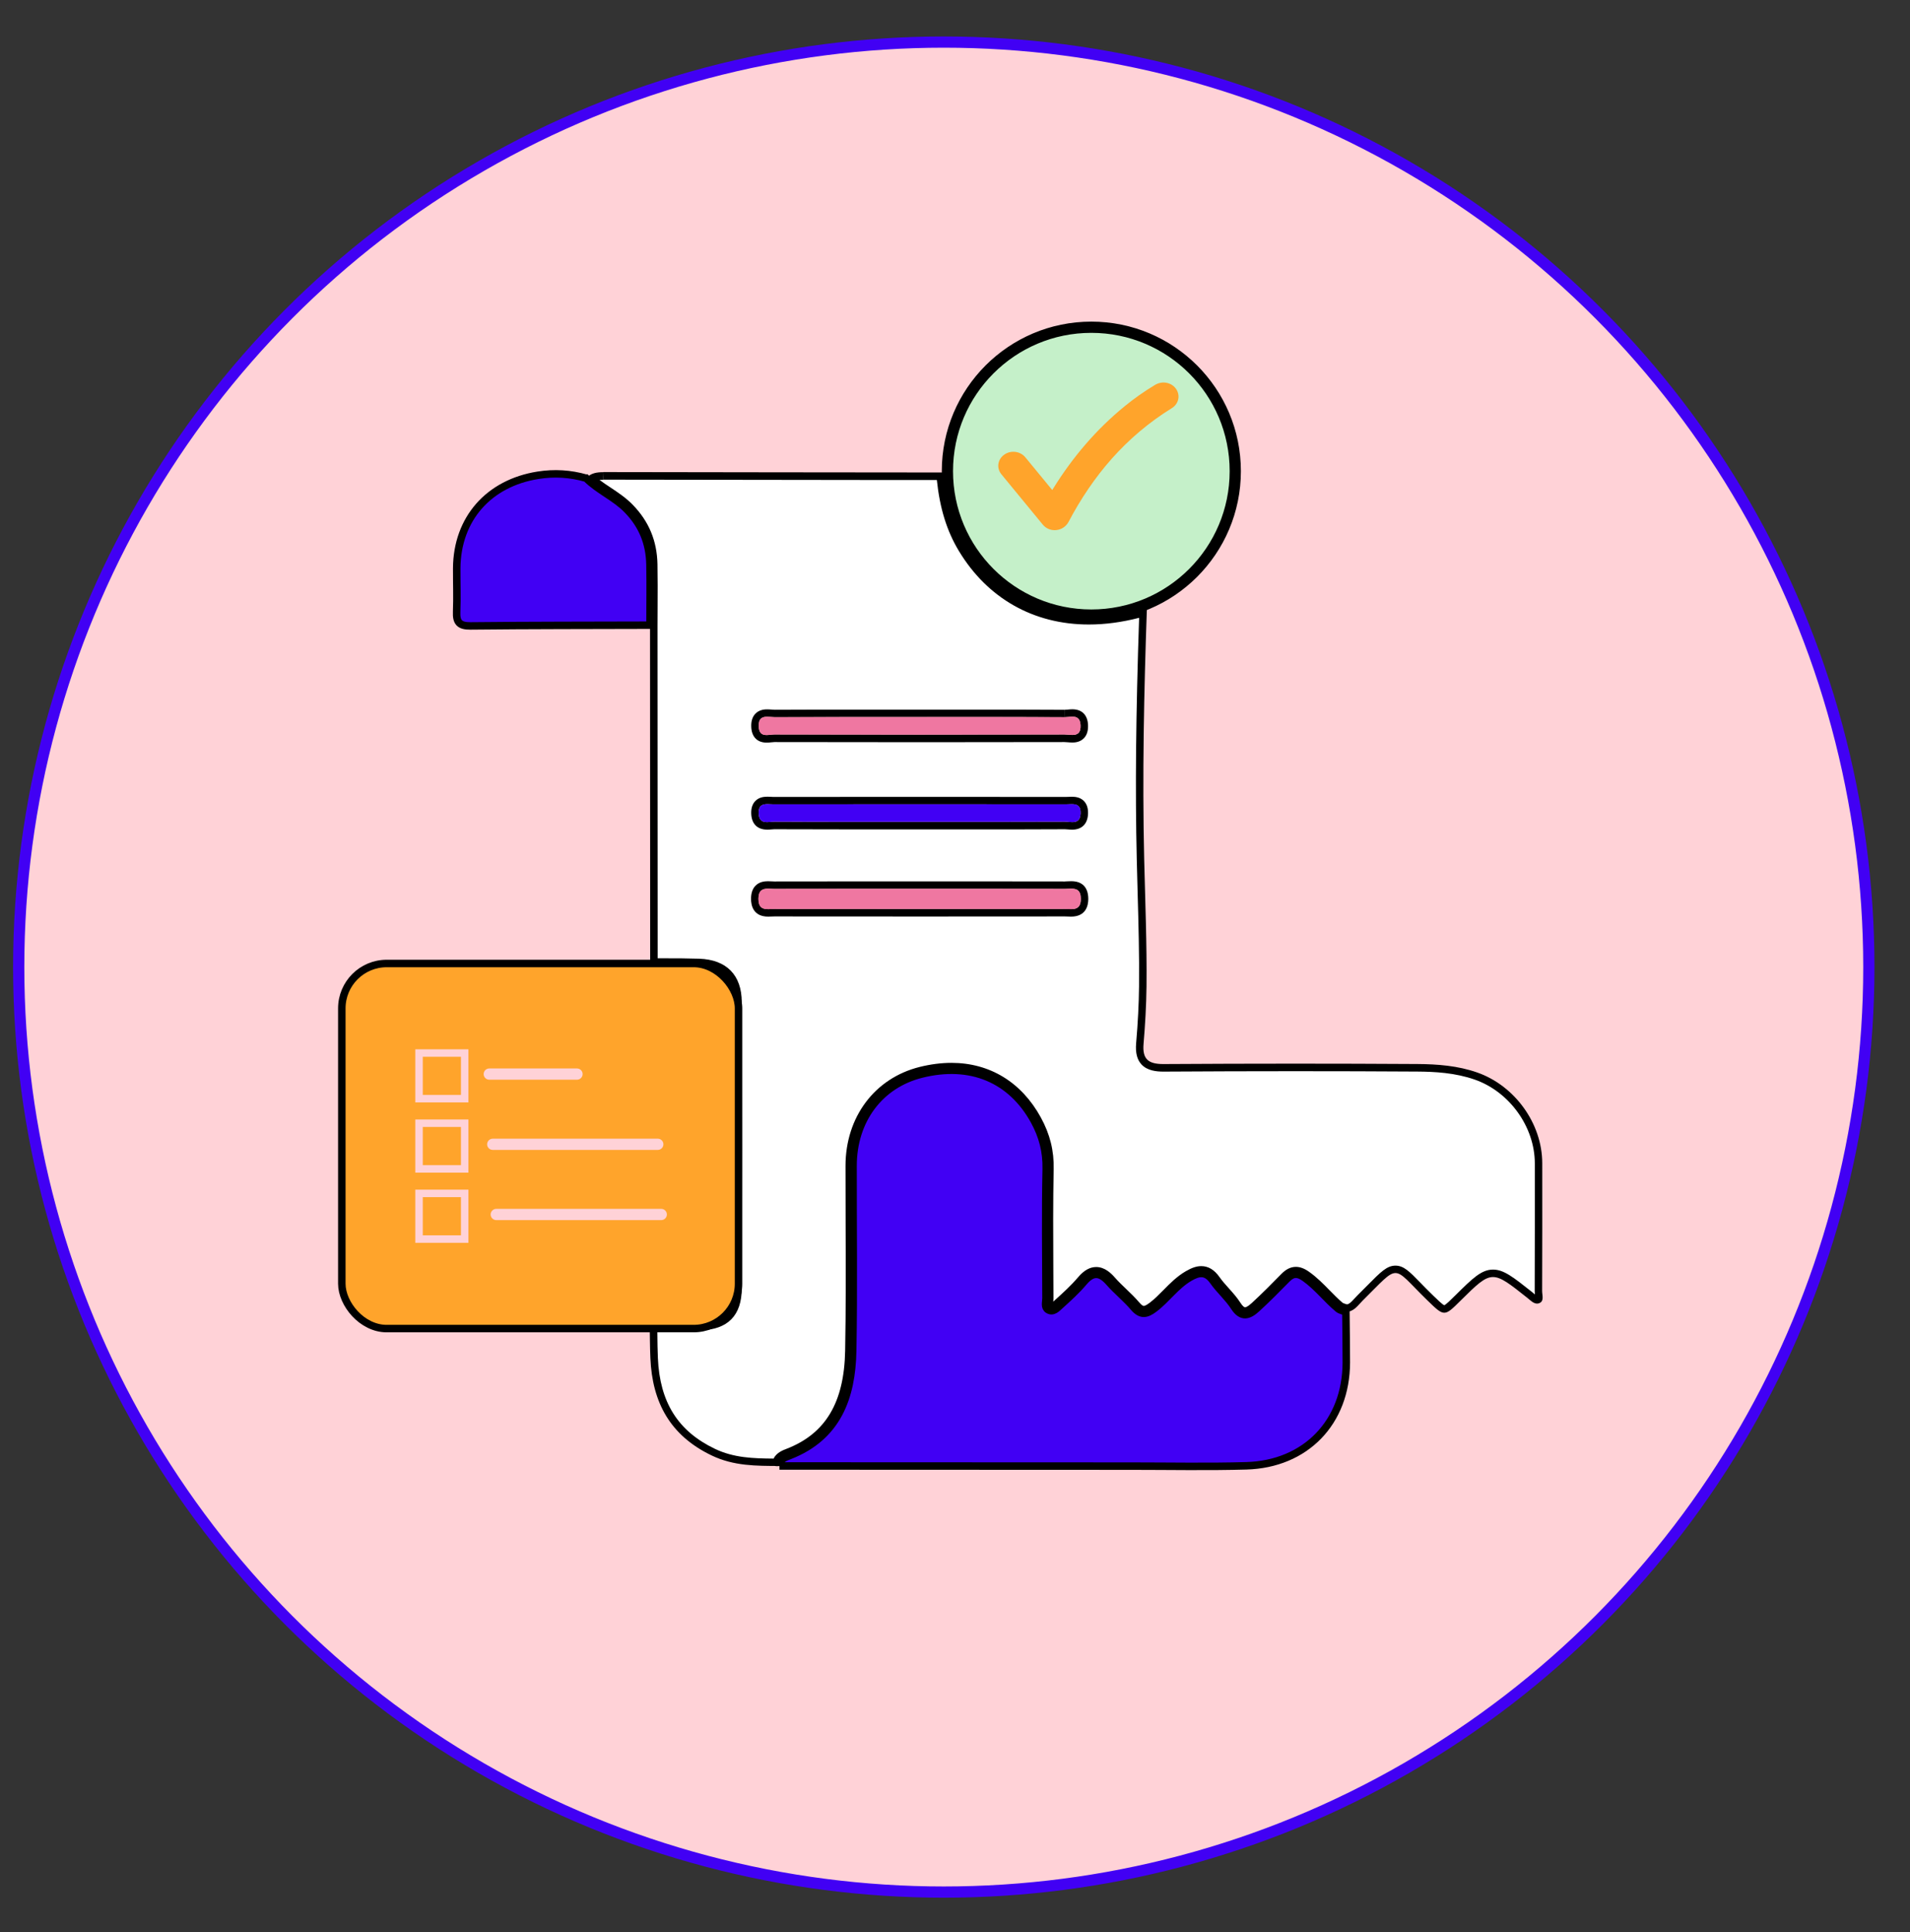 <?xml version="1.0" encoding="UTF-8"?>
<svg id="Capa_1" data-name="Capa 1" xmlns="http://www.w3.org/2000/svg" viewBox="0 0 510.5 516.5">
  <rect x="0" y="0" width="510.5" height="516.5" fill="#333333" stroke="none"/>
  <defs>
    <style>
      .cls-1 {
        fill: #fff;
      }

      .cls-2 {
        fill: #c5f0c9;
      }

      .cls-2, .cls-3, .cls-4, .cls-5, .cls-6, .cls-7 {
        stroke-miterlimit: 10;
      }

      .cls-2, .cls-3, .cls-7 {
        stroke-width: 3px;
      }

      .cls-2, .cls-4, .cls-5 {
        stroke: #000;
      }

      .cls-2, .cls-6, .cls-7 {
        stroke-linecap: round;
      }

      .cls-3 {
        fill: #ffd2d7;
        stroke: #4100f4;
      }

      .cls-4, .cls-5, .cls-6 {
        stroke-width: 2px;
      }

      .cls-4, .cls-8 {
        fill: #ffa42b;
      }

      .cls-5, .cls-9 {
        fill: #4100f4;
      }

      .cls-10 {
        fill: #ef77a1;
      }

      .cls-6, .cls-7 {
        fill: none;
        stroke: #ffd2d7;
      }
    </style>
  </defs>
  <circle class="cls-3" cx="252.25" cy="258.5" r="247.25"/>
  <g>
    <g>
      <path class="cls-1" d="M207.44,390.88c-5.84-.04-11.36-.1-16.81-2.73-10.24-4.92-15.26-12.9-15.79-25.11-.09-2.11-.12-4.27-.14-6.35,0-.64-.02-1.28-.03-1.93,1.06-.01,2.12-.03,3.18-.04,3.11-.03,6.22-.07,9.33-.14,6.86-.16,10.06-3.42,10.07-10.25,.05-24.52,.05-49.53,0-76.45-.01-6.73-3.61-10.41-10.4-10.64-3.02-.1-6.08-.11-9.05-.11-1.01,0-2.02,0-3.03,0l-.04-90.01c0-1.65,0-3.31,.02-4.96,.02-3.71,.04-7.54-.03-11.32-.12-6.01-2.19-11-6.35-15.26-1.75-1.79-3.79-3.15-5.76-4.46-1.59-1.05-3.1-2.06-4.46-3.27,.83-.52,1.85-.64,3.13-.64,25.47,.05,50.9,.07,76.33,.1h13.69c.72,7.85,2.57,14.03,5.81,19.41,7.46,12.39,19.5,19.22,33.91,19.22,4.65,0,9.52-.71,14.49-2.1-.91,26.45-1.12,46.82-.68,65.89,.07,2.94,.15,5.89,.23,8.83,.23,8.25,.47,16.79,.38,25.18-.05,4.66-.31,9.66-.78,15.27-.19,2.25,.18,3.79,1.16,4.86,1.02,1.11,2.6,1.61,5.12,1.61h.12c11.75-.07,23.5-.11,34.91-.11s22.09,.03,32.85,.1c4.74,.03,10.31,.31,15.73,2.22,9.65,3.4,16.67,13.19,16.67,23.29,0,11.08,.02,22.54-.03,34.11,0,.3,.03,.63,.07,.97,.14,1.22,.04,1.31-.24,1.4-.06,.02-.12,.03-.18,.03-.43,0-1.04-.51-1.57-.97-.18-.15-.35-.3-.52-.43-4.78-3.79-7.18-5.69-9.69-5.69-2.7,0-4.94,2.21-9.4,6.62-1.78,1.76-2.95,2.92-3.64,2.92-.7,0-1.92-1.19-3.78-2.99l-.09-.09c-1.31-1.28-2.39-2.39-3.31-3.33-2.72-2.79-4.08-4.19-5.85-4.19-1.87,0-3.43,1.57-6.84,5.02-.77,.78-1.63,1.65-2.62,2.63-.27,.27-.53,.55-.79,.84-.88,.97-1.65,1.81-2.84,1.89-.18-.07-.37-.12-.56-.18-.42-.13-.82-.26-1.04-.44-1.29-1.07-2.5-2.31-3.67-3.5-1.62-1.65-3.3-3.36-5.29-4.78-1.11-.79-2.06-1.16-2.98-1.16-1.09,0-2.1,.5-3.15,1.58-2.46,2.52-5.13,5.21-7.96,7.81-1.03,.95-1.84,1.4-2.48,1.4s-1.35-.55-2.04-1.63c-.89-1.39-2-2.62-3.06-3.81-.92-1.03-1.8-2-2.54-3.07-1.18-1.68-2.5-2.5-4.03-2.5-1.06,0-2.18,.38-3.63,1.23-2.26,1.32-4.03,3.12-5.75,4.86-1.25,1.27-2.44,2.47-3.79,3.5-.94,.72-1.64,1.05-2.2,1.05-.37,0-.97-.13-1.91-1.24-1.08-1.27-2.3-2.44-3.47-3.56-1.04-1-2.12-2.03-3.08-3.12-1.49-1.7-2.85-2.49-4.26-2.49s-2.72,.78-4.09,2.4c-1.9,2.25-4.19,4.32-6.21,6.14l-.27,.25c-.44,.41-.99,.93-1.4,.93-.11,0-.23-.04-.36-.12-.22-.14-.23-.46-.15-1.31,.03-.3,.06-.6,.06-.88,0-2.78-.02-5.57-.04-8.35-.04-8.59-.09-17.47,.1-26.19,.1-4.81-.95-9.06-3.33-13.39-4.97-9.06-13.13-14.05-23-14.05-2.64,0-5.42,.36-8.24,1.06-11.56,2.88-19.04,12.87-19.06,25.45,0,5.31,.01,10.63,.03,15.94,.04,11,.08,22.38-.13,33.55-.27,14.25-5.43,22.85-16.23,27.08l-.19,.08c-1.07,.41-2.6,1.01-3.03,2.64Zm-2.18-154.33c-.81,0-1.85,.1-2.62,.87-.63,.63-.94,1.57-.93,2.87,0,3.73,2.71,3.73,3.59,3.73,.29,0,.59-.01,.88-.03,.26-.01,.52-.03,.78-.03,13.08,.01,26.16,.02,39.23,.02s25.62,0,38.43-.02c.25,0,.51,.01,.76,.02,.29,.01,.57,.02,.85,.02,.9,0,3.63,0,3.63-3.75s-2.66-3.72-3.54-3.72c-.3,0-.6,.02-.91,.03-.27,.01-.54,.03-.79,.03-6.63-.02-13.24-.02-19.85-.02h-37.95c-6.62,0-13.25,0-19.87,.02-.27,0-.53-.01-.8-.03-.3-.01-.6-.03-.89-.03Zm-.15-22.6c-.79,0-1.8,.1-2.53,.86-.58,.61-.85,1.48-.8,2.66,.06,1.49,.66,3.28,3.22,3.28,.36,0,.73-.03,1.09-.06,.29-.02,.58-.05,.85-.05,6.85,.03,13.68,.04,20.51,.04h18.33s18.25,0,18.25,0c6.86,0,13.72,0,20.58-.04,.28,0,.57,.03,.87,.05,.36,.03,.74,.06,1.09,.06,2.56,0,3.17-1.77,3.23-3.26,.05-1.19-.21-2.06-.8-2.67-.74-.77-1.75-.86-2.56-.86-.29,0-.58,.01-.87,.03-.25,.01-.49,.02-.73,.02-13.03-.01-26.05-.02-39.07-.02s-26.04,0-39.06,.02c-.24,0-.49-.01-.74-.03-.29-.02-.59-.03-.88-.03Zm-.07-23.36c-.69,0-1.7,.09-2.44,.86-.6,.63-.87,1.55-.82,2.81,.09,2.11,1.17,3.22,3.12,3.22,.39,0,.8-.04,1.2-.08,.31-.03,.61-.07,.89-.07,13.15,.03,26.3,.04,39.45,.04s25.36-.01,38.04-.04c.29,0,.6,.03,.92,.06,.39,.03,.8,.07,1.19,.07,.68,0,1.67-.09,2.39-.85,.6-.63,.87-1.55,.81-2.81-.06-1.47-.67-3.22-3.17-3.22-.38,0-.77,.04-1.15,.07-.3,.03-.6,.06-.87,.06-6.9-.04-13.78-.04-20.65-.04h-18.11s-18.59,0-18.59,0c-6.72,0-13.44,0-20.16,.04h0c-.3,0-.6-.03-.91-.05-.38-.03-.76-.06-1.14-.06Z"/>
      <path d="M161.29,126.21l.04,2c25.53,.05,51.06,.07,76.59,.1h12.48c.79,7.57,2.67,13.62,5.86,18.92,7.65,12.71,19.99,19.7,34.76,19.7,4.33,0,8.84-.6,13.44-1.79-.87,25.81-1.07,45.82-.63,64.59,.07,2.95,.15,5.9,.23,8.84,.23,8.24,.47,16.76,.38,25.13-.05,4.64-.3,9.61-.78,15.19-.21,2.51,.25,4.35,1.42,5.62,1.59,1.73,4.1,1.93,5.85,1.93h.12c11.75-.07,23.49-.11,34.92-.11s22.08,.03,32.84,.1c4.65,.03,10.12,.31,15.4,2.16,9.27,3.26,16,12.66,16.01,22.35,0,11.1,.02,22.58-.03,34.11,0,.33,.03,.66,.06,.96-.12-.1-.23-.2-.33-.28-.18-.16-.37-.31-.55-.46-4.96-3.93-7.45-5.9-10.31-5.91-3.11,0-5.45,2.31-10.1,6.91-1.2,1.19-2.45,2.42-2.94,2.62-.51-.2-1.81-1.47-3.08-2.7l-.09-.09c-1.3-1.26-2.36-2.35-3.29-3.31-2.82-2.9-4.38-4.49-6.57-4.49-2.29,0-3.94,1.67-7.55,5.32-.77,.77-1.63,1.65-2.61,2.62-.28,.28-.55,.58-.83,.88-.88,.97-1.36,1.44-1.99,1.54-.13-.04-.26-.08-.38-.12-.24-.08-.6-.19-.7-.25-1.25-1.04-2.39-2.2-3.59-3.43-1.65-1.69-3.36-3.43-5.42-4.89-1.29-.92-2.42-1.34-3.56-1.34-1.36,0-2.63,.62-3.87,1.89-2.45,2.51-5.11,5.19-7.92,7.78-1.12,1.03-1.63,1.14-1.8,1.14-.21,0-.65-.31-1.2-1.17-.93-1.46-2.07-2.72-3.16-3.94-.9-1.01-1.76-1.96-2.47-2.98-1.36-1.94-2.99-2.92-4.85-2.92-1.25,0-2.52,.42-4.14,1.36-2.37,1.38-4.2,3.23-5.96,5.02-1.23,1.24-2.38,2.42-3.69,3.41-.97,.74-1.42,.85-1.6,.85-.26,0-.68-.32-1.15-.88-1.12-1.31-2.35-2.5-3.54-3.64-1.08-1.03-2.09-2-3.01-3.05-1.07-1.22-2.75-2.83-5.01-2.83-1.7,0-3.28,.9-4.85,2.75-1.86,2.2-4.12,4.24-6.12,6.05-.09,.08-.19,.17-.29,.26-.06,.06-.14,.13-.21,.2,.03-.26,.05-.55,.05-.85,0-2.79-.02-5.59-.04-8.39-.04-8.57-.09-17.43,.1-26.13,.11-4.99-.99-9.4-3.45-13.89-5.15-9.39-13.63-14.57-23.88-14.57-2.73,0-5.58,.37-8.49,1.09-12.02,3-19.8,13.37-19.82,26.42,0,5.32,.01,10.73,.03,15.95,.04,10.99,.08,22.36-.13,33.52-.26,13.79-5.22,22.11-15.59,26.16l-.19,.07c-.92,.36-2.57,1-3.35,2.57-5.47-.04-10.65-.2-15.7-2.62-9.87-4.74-14.71-12.45-15.22-24.26-.09-2.09-.12-4.23-.14-6.31,0-.31,0-.62-.01-.94,.72,0,1.44-.02,2.17-.02,3.06-.03,6.23-.07,9.35-.14,7.32-.17,11.04-3.96,11.05-11.24,.05-24.56,.05-49.57,0-76.45-.01-7.26-4.05-11.39-11.37-11.64-3.04-.1-6.11-.11-9.08-.11-.68,0-1.35,0-2.03,0l-.04-89.01c0-1.65,0-3.3,.02-4.95,.02-3.72,.04-7.56-.03-11.35-.12-6.28-2.29-11.49-6.63-15.94-1.82-1.87-3.91-3.25-5.92-4.59-1.02-.68-2.01-1.33-2.94-2.03,.31-.03,.66-.04,1.05-.04v-2m123.31,65.49v-2c-7.52-.04-14.98-.05-20.64-.05h-8.89s-8.89,0-8.89,0h-.34c-3.11,0-6.21,0-9.32,0-3.11,0-6.22,0-9.32,0-5.49,0-12.73,0-20.12,.04-.23,0-.51-.02-.81-.05-.37-.03-.79-.06-1.22-.06-.51,0-2.04,0-3.16,1.17-.79,.83-1.16,2.02-1.09,3.54,.11,2.65,1.61,4.18,4.12,4.18,.46,0,.91-.05,1.31-.09,.3-.03,.58-.06,.78-.06,12.97,.03,26.27,.04,39.53,.04,12.47,0,25.24-.01,37.97-.04,.22,0,.52,.03,.82,.05,.39,.03,.83,.07,1.27,.07,.5,0,2.01,0,3.12-1.16,.79-.82,1.16-2.02,1.09-3.54-.12-2.66-1.64-4.18-4.17-4.18-.44,0-.87,.04-1.25,.08-.29,.03-.57,.05-.77,.05v2m-79.6,30.04c.41,0,.82-.03,1.18-.06,.28-.02,.55-.05,.77-.05,7.49,.03,14.89,.04,20.49,.04h9.2s9.14,0,9.14,0h9.17s9.17,0,9.17,0c5.61,0,13,0,20.5-.04,.21,0,.48,.02,.76,.05,.36,.03,.76,.06,1.18,.06,2.58,0,4.12-1.54,4.23-4.22,.06-1.45-.3-2.59-1.07-3.4-1.01-1.05-2.35-1.17-3.28-1.17-.3,0-.61,.01-.92,.03-.23,.01-.46,.02-.68,.02-12.97-.01-25.93-.02-38.9-.02s-26.15,0-39.23,.02c-.22,0-.45-.01-.68-.03-.31-.02-.62-.03-.93-.03-.91,0-2.25,.12-3.25,1.16-.77,.8-1.14,1.94-1.08,3.39,.1,2.69,1.64,4.24,4.22,4.24m79.63,15.86v-2c-6.63-.02-13.25-.02-19.86-.02h-9.58s-9.4,0-9.4,0h-9.46s-9.46,0-9.46,0c-6.64,0-13.27,0-19.92,.02-.24,0-.48-.01-.73-.03-.32-.02-.63-.03-.94-.03-.93,0-2.28,.12-3.32,1.16-.83,.83-1.23,2-1.23,3.57,0,1.77,.61,4.73,4.59,4.73,.3,0,.62-.01,.93-.03,.25-.01,.49-.02,.73-.02,13.03,.01,26.06,.02,39.08,.02s25.71,0,38.57-.02c.23,0,.47,.01,.71,.02,.3,.01,.6,.03,.9,.03,4.03,0,4.63-2.97,4.63-4.75,0-1.76-.59-4.72-4.54-4.72-.32,0-.64,.02-.96,.03-.25,.01-.5,.03-.74,.03v2m-123.34-111.39c-1.77,0-3.37,.22-4.62,1.61,3.29,3.3,7.7,5.07,10.99,8.45,4.04,4.14,5.95,8.96,6.06,14.58,.11,5.42,.02,10.84,.01,16.26,.01,30.33,.03,60.67,.04,91,4.35,.03,8.7-.02,13.04,.12,6.27,.21,9.42,3.4,9.43,9.64,.04,25.48,.05,50.96,0,76.45-.01,6.29-2.87,9.1-9.1,9.25-4.5,.11-9,.13-13.5,.19,.06,3.1,.05,6.21,.19,9.3,.51,11.75,5.24,20.63,16.35,25.97,5.94,2.86,11.95,2.79,18.13,2.83-.03-1.83,1.45-2.3,2.71-2.79,12.81-5.01,16.63-15.61,16.86-27.99,.31-16.5,.07-33.01,.1-49.51,.02-12.2,7.13-21.7,18.3-24.48,2.78-.69,5.45-1.03,8-1.03,9.51,0,17.3,4.72,22.12,13.53,2.23,4.07,3.3,8.18,3.2,12.88-.25,11.52-.09,23.04-.06,34.56,0,1.04-.48,2.4,.57,3.04,.31,.19,.6,.27,.88,.27,.92,0,1.69-.85,2.34-1.44,2.19-1.98,4.4-3.99,6.3-6.24,1.18-1.4,2.26-2.04,3.33-2.04,1.15,0,2.29,.76,3.51,2.15,2.05,2.33,4.53,4.3,6.54,6.67,.94,1.11,1.8,1.59,2.68,1.59s1.77-.47,2.81-1.25c3.35-2.54,5.74-6.13,9.44-8.3,1.15-.67,2.18-1.09,3.13-1.09,1.14,0,2.18,.6,3.22,2.07,1.69,2.41,4,4.39,5.58,6.85,.96,1.5,1.92,2.09,2.89,2.09,1.04,0,2.09-.69,3.15-1.67,2.75-2.53,5.39-5.18,8-7.85,.84-.86,1.61-1.28,2.44-1.28,.73,0,1.5,.33,2.4,.97,3.34,2.38,5.79,5.64,8.89,8.23,.55,.46,1.38,.58,2.07,.86h0c2.17,0,3.21-1.74,4.5-3.02,5.04-4.98,6.95-7.36,8.76-7.36,1.85,0,3.59,2.49,8.47,7.24,2.31,2.25,3.45,3.37,4.57,3.37s2.18-1.07,4.34-3.21c4.31-4.26,6.4-6.33,8.69-6.33,2.17,0,4.51,1.86,9.07,5.48,.83,.65,1.71,1.62,2.71,1.62,.17,0,.34-.03,.51-.09,1.48-.51,.83-2.16,.84-3.32,.05-11.37,.04-22.74,.03-34.12,0-10.59-7.32-20.71-17.34-24.23-5.22-1.84-10.65-2.24-16.05-2.28-10.95-.07-21.9-.1-32.85-.1-11.64,0-23.29,.04-34.93,.11-.04,0-.07,0-.11,0-3.95,0-5.63-1.28-5.28-5.38,.43-5.1,.73-10.22,.79-15.34,.12-11.35-.35-22.69-.62-34.04-.52-22.4-.06-44.81,.73-67.21-5.4,1.65-10.61,2.45-15.54,2.45-13.97,0-25.68-6.49-33.05-18.73-3.69-6.13-5.19-12.86-5.74-19.88-30.3-.03-60.6-.05-90.89-.11-.01,0-.03,0-.04,0h0Zm123.31,65.49c.62,0,1.35-.13,2.02-.13,1.12,0,2.09,.36,2.17,2.27,.1,2.21-.96,2.61-2.21,2.61-.7,0-1.46-.13-2.1-.13h0c-12.65,.03-25.3,.04-37.96,.04s-26.35-.01-39.52-.04h0c-.63,0-1.39,.15-2.09,.15-1.09,0-2.04-.37-2.12-2.26-.09-2.23,.99-2.62,2.26-2.62,.68,0,1.41,.11,2.03,.11,0,0,.02,0,.03,0,6.7-.03,13.4-.04,20.1-.04,6.21,0,12.43,0,18.64,0h.34c5.93,0,11.85,0,17.78,0,6.87,0,13.75,0,20.62,.05,0,0,.01,0,.02,0h0Zm-79.6,28.04c-1.15,0-2.15-.35-2.22-2.31-.08-2.16,1.05-2.48,2.34-2.48,.54,0,1.1,.06,1.62,.06h0c13.07-.01,26.15-.02,39.22-.02s25.93,0,38.9,.02h0c.51,0,1.06-.05,1.59-.05,1.29,0,2.44,.32,2.35,2.49-.08,1.95-1.08,2.3-2.23,2.3-.65,0-1.34-.11-1.94-.11,0,0-.01,0-.02,0-6.83,.03-13.65,.04-20.48,.04-6.11,0-12.23,0-18.35,0s-12.23,0-18.34,0c-6.83,0-13.66,0-20.48-.04,0,0-.01,0-.02,0-.6,0-1.29,.11-1.94,.11h0Zm79.63,17.86c.55,0,1.14-.06,1.7-.06,1.36,0,2.54,.35,2.54,2.72,0,2.42-1.23,2.75-2.63,2.75-.53,0-1.09-.05-1.61-.05h0c-12.86,.01-25.71,.02-38.57,.02s-26.06,0-39.08-.02h0c-.54,0-1.11,.05-1.66,.05-1.38,0-2.59-.34-2.59-2.74,0-2.39,1.18-2.73,2.55-2.73,.55,0,1.13,.06,1.67,.06h.02c6.63-.02,13.26-.02,19.9-.02s12.62,0,18.93,0c6.33,0,12.65,0,18.98,0s13.23,0,19.84,.02h.02Z"/>
    </g>
    <path class="cls-5" d="M208.33,391.88c-.03-1.83,1.45-2.3,2.71-2.79,12.81-5.01,16.63-15.61,16.86-27.99,.31-16.5,.07-33.01,.1-49.51,.02-12.2,7.13-21.7,18.3-24.48,13.12-3.27,24,1.33,30.13,12.5,2.23,4.07,3.3,8.18,3.2,12.88-.25,11.52-.09,23.04-.06,34.56,0,1.04-.48,2.4,.57,3.04,1.32,.81,2.37-.4,3.22-1.17,2.19-1.98,4.4-3.99,6.3-6.24,2.47-2.91,4.48-2.57,6.83,.11,2.05,2.33,4.53,4.3,6.54,6.67,1.87,2.2,3.4,1.92,5.48,.33,3.35-2.54,5.73-6.13,9.44-8.3,2.54-1.48,4.45-1.72,6.35,.98,1.69,2.41,4,4.39,5.58,6.85,2.01,3.12,3.99,2.31,6.04,.42,2.75-2.53,5.39-5.18,8-7.85,1.58-1.62,2.91-1.68,4.84-.31,3.34,2.38,5.79,5.64,8.89,8.23,.55,.46,1.38,.58,2.07,.86,.04,4.51,.13,9.03,.12,13.54-.04,15.9-10.82,27.16-26.77,27.6-10.27,.29-20.56,.08-30.83,.08-31.3,0-62.61-.03-93.91-.04Z"/>
    <path class="cls-5" d="M156.67,127.82c3.29,3.3,7.7,5.07,10.99,8.45,4.04,4.14,5.95,8.96,6.06,14.58,.11,5.42,.02,10.84,.01,16.26-16,.05-32.01,.03-48.01,.2-2.93,.03-3.79-1.01-3.67-3.77,.16-3.88,0-7.77,.02-11.65,.09-13.21,8.57-22.77,21.72-24.85,4.4-.7,8.64-.43,12.87,.78Z"/>
    <path class="cls-10" d="M245.78,237.58c12.94,0,25.88-.02,38.82,.02,1.89,0,4.26-.7,4.26,2.66,0,3.33-2.33,2.7-4.25,2.7-25.88,.02-51.77,.02-77.65,0-1.9,0-4.25,.66-4.26-2.68,0-3.36,2.35-2.67,4.24-2.68,12.94-.03,25.88-.02,38.82-.02Z"/>
    <path class="cls-10" d="M245.84,191.67c12.91,0,25.83-.03,38.74,.04,1.64,0,4.08-.94,4.22,2.13,.15,3.47-2.54,2.48-4.31,2.49-25.83,.05-51.65,.05-77.48,0-1.62,0-4.08,1-4.22-2.11-.15-3.44,2.52-2.5,4.31-2.51,12.91-.06,25.83-.03,38.74-.03Z"/>
    <path class="cls-9" d="M245.78,219.66c-12.94,0-25.88,.03-38.82-.03-1.66,0-4.07,.88-4.18-2.2-.11-3.07,2.23-2.42,3.96-2.43,26.04-.03,52.08-.03,78.12,0,1.74,0,4.08-.63,3.95,2.44-.13,3.07-2.54,2.18-4.2,2.19-12.94,.06-25.88,.03-38.82,.03Z"/>
    <rect class="cls-4" x="91.36" y="257.54" width="106.03" height="97.59" rx="12" ry="12"/>
    <g>
      <rect class="cls-6" x="112" y="281.47" width="12.2" height="12.2"/>
      <rect class="cls-6" x="112" y="300.24" width="12.2" height="12.2"/>
      <rect class="cls-6" x="112" y="319" width="12.2" height="12.2"/>
      <line class="cls-7" x1="130.77" y1="287.1" x2="154.22" y2="287.1"/>
      <line class="cls-7" x1="131.7" y1="305.87" x2="175.81" y2="305.87"/>
      <line class="cls-7" x1="132.64" y1="324.63" x2="176.74" y2="324.63"/>
    </g>
    <circle class="cls-2" cx="291.69" cy="125.94" r="38.47"/>
    <path class="cls-8" d="M281.25,130.98c.14-.22,.25-.41,.37-.6,5.11-8.18,11.31-15.54,18.98-21.79,2.56-2.09,5.27-4.01,8.14-5.72,2.44-1.46,5.58-.23,6.17,2.39,.33,1.45-.33,2.99-1.68,3.82-12.37,7.65-21.15,18.13-27.62,30.4-1.37,2.6-5,3.04-6.9,.75-3.7-4.47-7.38-8.95-11.05-13.44-1.38-1.68-1.03-4.01,.76-5.27,1.77-1.24,4.25-.94,5.63,.72,2.3,2.77,4.58,5.56,6.86,8.34,.1,.12,.2,.24,.34,.4Z"/>
  </g>
</svg>